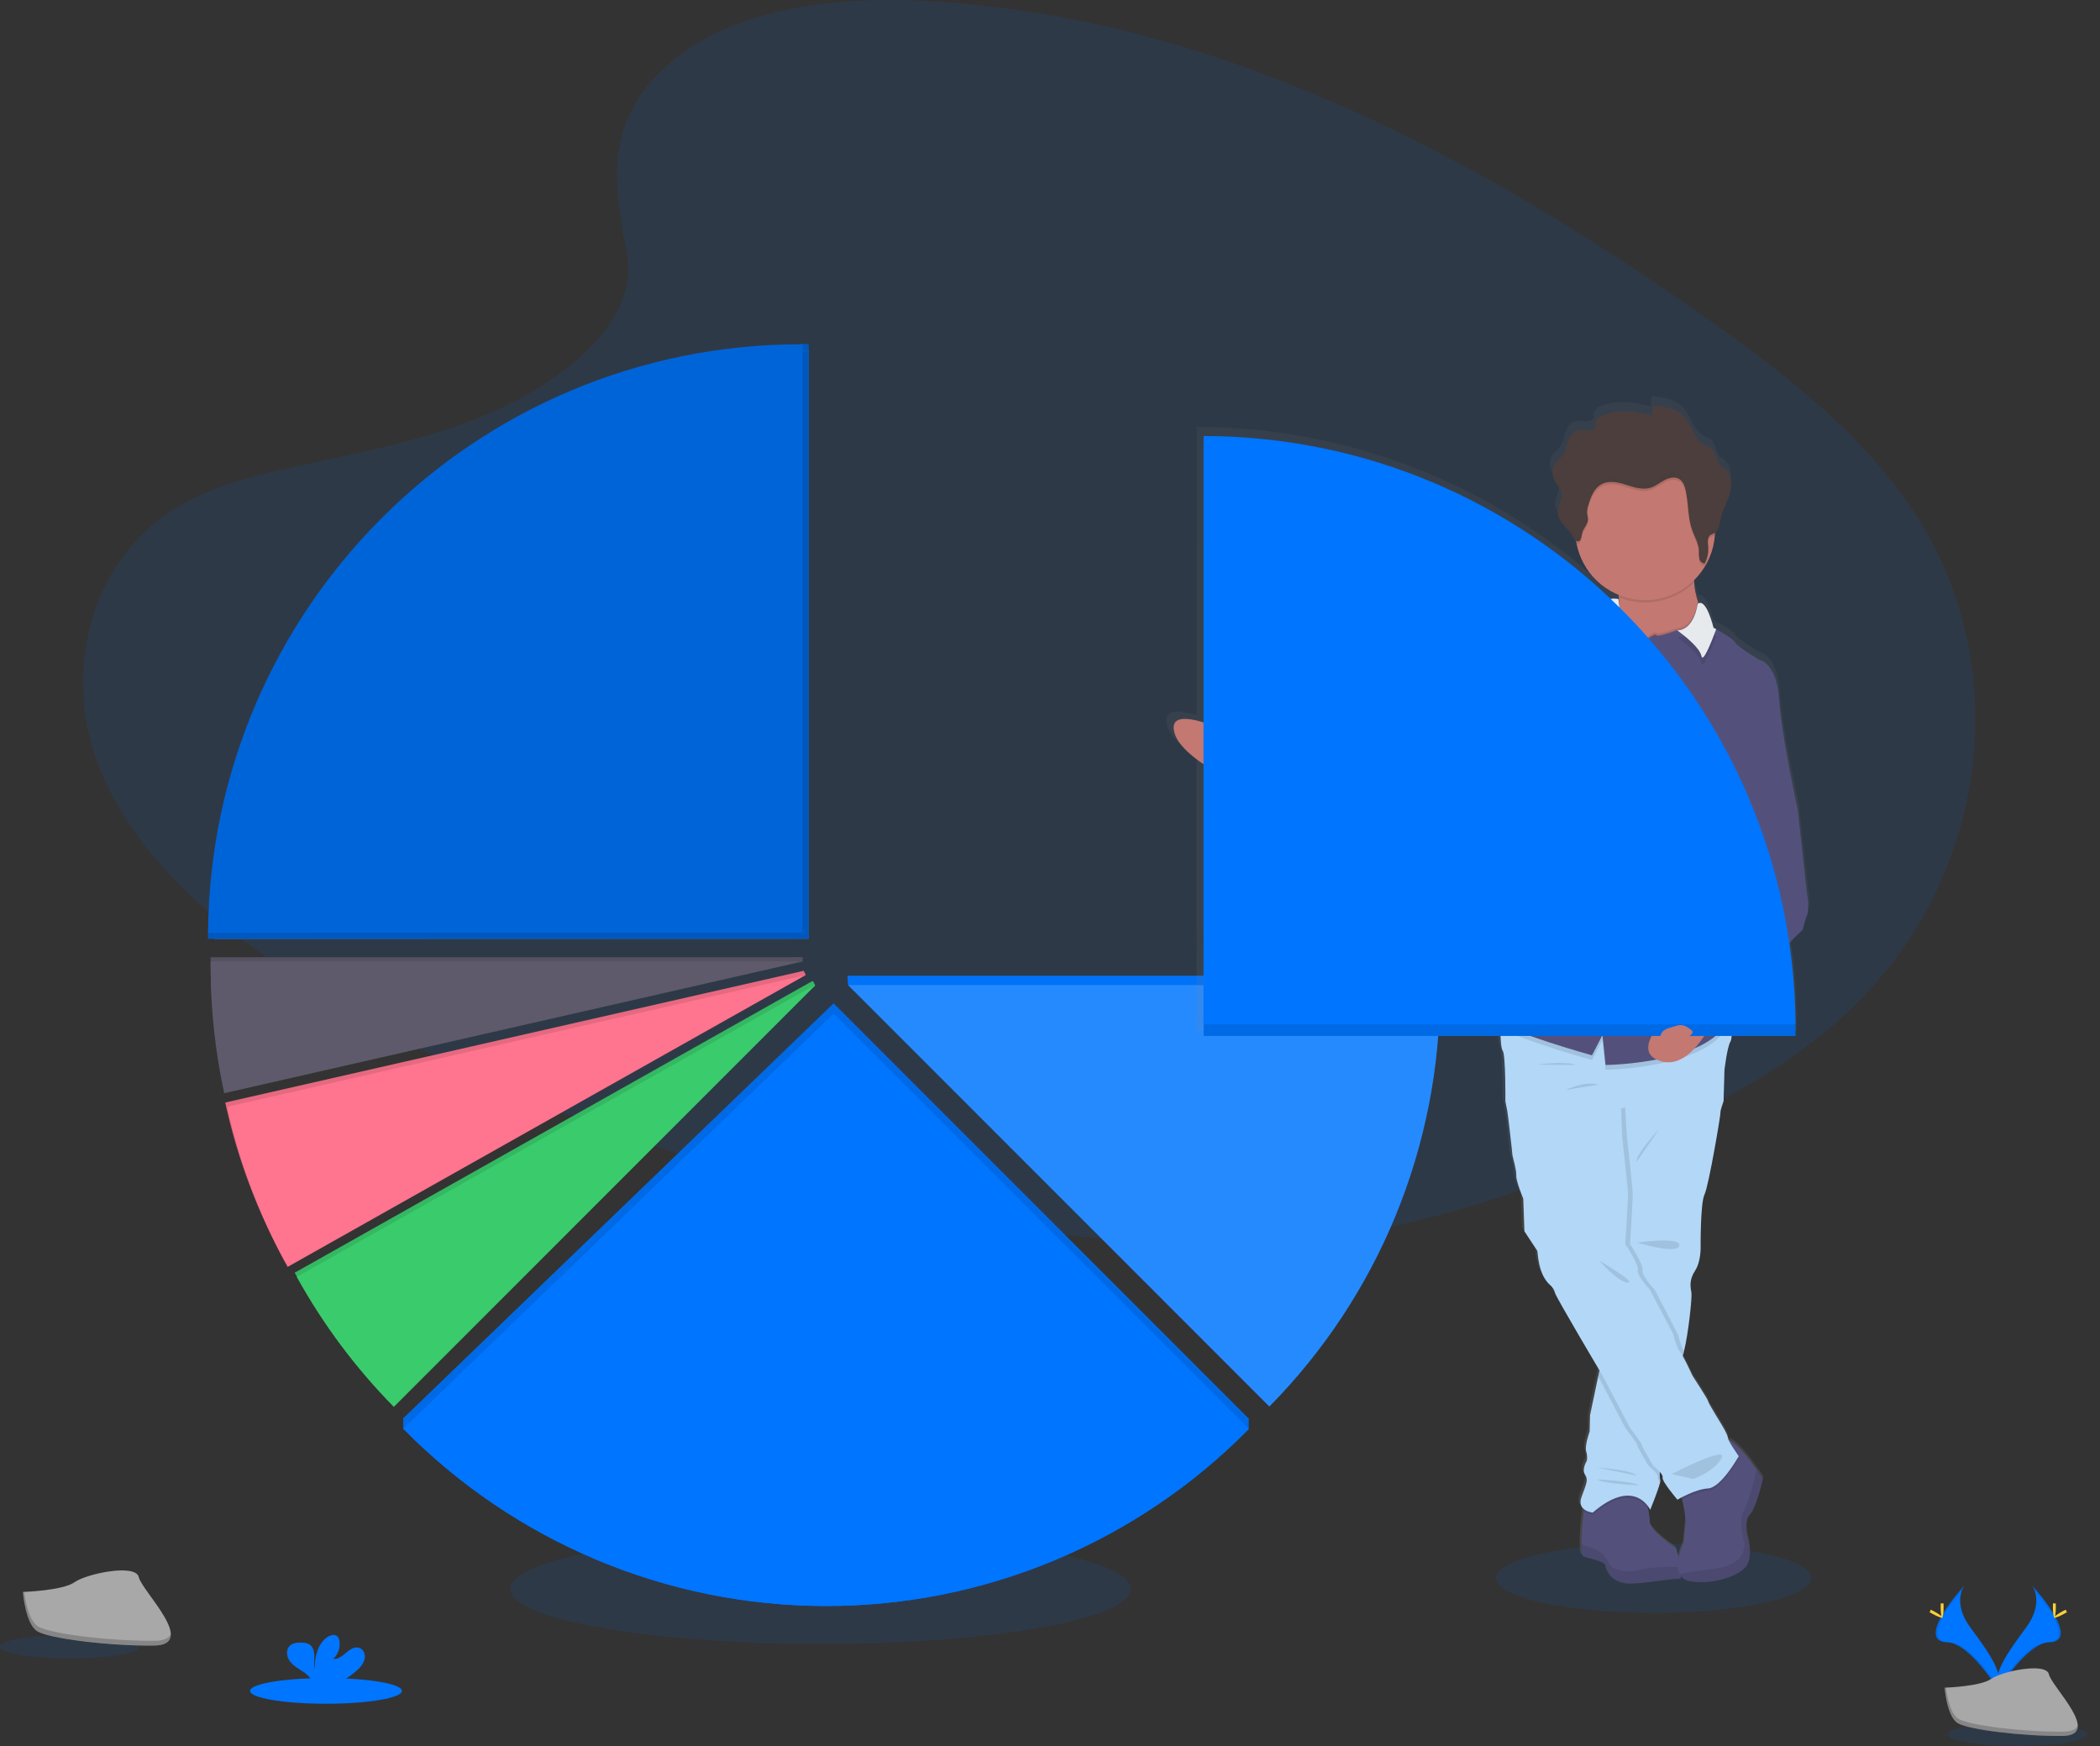 <svg width="160" height="133" viewBox="0 0 160 133" fill="none" xmlns="http://www.w3.org/2000/svg">
<rect x="0" y="0" width="160" height="133" fill="#333333" stroke="none"/>
<g clip-path="url(#clip0)">
<path opacity="0.1" d="M50.847 4.969C55.738 0.611 63.418 -0.275 70.407 0.069C92.361 1.16 112.177 11.758 129.318 23.745C135.523 28.085 141.633 32.761 145.661 38.738C153.861 50.905 151.43 67.758 140.027 77.78C136.148 81.19 131.446 83.806 126.617 86.123C118.036 90.243 108.771 93.55 99.028 94.492C92.079 95.162 85.045 94.617 78.139 93.68C58.842 91.063 39.899 85.275 24.023 75.374C17.06 71.031 10.496 65.634 7.626 58.608C4.756 51.583 6.593 42.68 13.702 38.522C16.644 36.802 20.16 36.025 23.602 35.296C28.669 34.222 33.818 33.163 38.389 30.982C43.112 28.727 48.705 24.366 47.765 19.382C46.767 14.025 45.961 9.323 50.847 4.969Z" fill="#0075FF"/>
<path opacity="0.1" d="M153.726 133C156.658 133 159.036 132.598 159.036 132.102C159.036 131.606 156.658 131.204 153.726 131.204C150.793 131.204 148.415 131.606 148.415 132.102C148.415 132.598 150.793 133 153.726 133Z" fill="#0075FF"/>
<path opacity="0.1" d="M62.519 125.216C75.57 125.216 86.151 123.343 86.151 121.033C86.151 118.722 75.57 116.849 62.519 116.849C49.467 116.849 38.887 118.722 38.887 121.033C38.887 123.343 49.467 125.216 62.519 125.216Z" fill="#0075FF"/>
<path opacity="0.1" d="M125.98 122.851C132.614 122.851 137.992 121.666 137.992 120.205C137.992 118.744 132.614 117.56 125.98 117.56C119.346 117.56 113.969 118.744 113.969 120.205C113.969 121.666 119.346 122.851 125.98 122.851Z" fill="#0075FF"/>
<path d="M154.822 120.765C154.822 120.765 155.798 122.036 154.372 123.965C152.947 125.894 151.773 127.516 152.248 128.716C152.248 128.716 154.398 125.141 156.147 125.09C157.897 125.039 156.745 122.911 154.822 120.765Z" fill="#0075FF"/>
<path opacity="0.1" d="M154.822 120.765C154.907 120.888 154.975 121.023 155.022 121.165C156.729 123.172 157.639 125.044 155.998 125.09C154.469 125.134 152.634 127.869 152.195 128.559C152.209 128.613 152.227 128.666 152.248 128.718C152.248 128.718 154.398 125.142 156.147 125.092C157.897 125.041 156.745 122.911 154.822 120.765Z" fill="black"/>
<path d="M156.636 122.39C156.636 122.839 156.585 123.202 156.523 123.202C156.461 123.202 156.41 122.839 156.41 122.39C156.41 121.94 156.474 122.153 156.536 122.153C156.598 122.153 156.636 121.942 156.636 122.39Z" fill="#FFD037"/>
<path d="M157.259 122.925C156.865 123.14 156.52 123.27 156.491 123.216C156.463 123.162 156.757 122.942 157.151 122.728C157.545 122.513 157.389 122.669 157.419 122.728C157.449 122.787 157.653 122.71 157.259 122.925Z" fill="#FFD037"/>
<path d="M149.672 120.765C149.672 120.765 148.696 122.036 150.121 123.965C151.547 125.894 152.722 127.516 152.247 128.716C152.247 128.716 150.096 125.141 148.346 125.09C146.597 125.039 147.746 122.911 149.672 120.765Z" fill="#0075FF"/>
<path opacity="0.1" d="M149.672 120.765C149.586 120.888 149.52 121.023 149.473 121.165C147.765 123.172 146.854 125.044 148.496 125.09C150.026 125.134 151.86 127.869 152.298 128.559C152.284 128.613 152.266 128.665 152.247 128.718C152.247 128.718 150.096 125.142 148.346 125.092C146.597 125.041 147.746 122.911 149.672 120.765Z" fill="black"/>
<path d="M147.859 122.39C147.859 122.839 147.91 123.202 147.972 123.202C148.034 123.202 148.085 122.839 148.085 122.39C148.085 121.94 148.021 122.153 147.959 122.153C147.898 122.153 147.859 121.942 147.859 122.39Z" fill="#FFD037"/>
<path d="M147.237 122.925C147.631 123.14 147.975 123.27 148.005 123.216C148.035 123.162 147.738 122.942 147.344 122.728C146.95 122.513 147.105 122.669 147.077 122.728C147.048 122.787 146.843 122.71 147.237 122.925Z" fill="#FFD037"/>
<path d="M148.164 128.549C148.164 128.549 150.889 128.465 151.711 127.88C152.532 127.295 155.906 126.596 156.109 127.535C156.313 128.474 160.206 132.202 157.128 132.226C154.05 132.25 149.977 131.749 149.156 131.247C148.334 130.745 148.164 128.549 148.164 128.549Z" fill="#A8A8A8"/>
<path opacity="0.2" d="M157.189 131.9C154.111 131.924 150.038 131.424 149.217 130.922C148.592 130.54 148.343 129.174 148.263 128.546H148.173C148.173 128.546 148.344 130.745 149.164 131.247C149.984 131.749 154.059 132.252 157.137 132.226C158.025 132.226 158.332 131.908 158.316 131.432C158.189 131.718 157.856 131.894 157.189 131.9Z" fill="black"/>
<path opacity="0.1" d="M5.311 126.326C8.243 126.326 10.621 125.924 10.621 125.428C10.621 124.932 8.243 124.53 5.311 124.53C2.378 124.53 0 124.932 0 125.428C0 125.924 2.378 126.326 5.311 126.326Z" fill="#0075FF"/>
<path d="M1.743 121.257C1.743 121.257 4.773 121.163 5.686 120.513C6.598 119.863 10.346 119.083 10.573 120.13C10.801 121.177 15.126 125.315 11.706 125.344C8.287 125.372 3.761 124.81 2.848 124.255C1.934 123.701 1.743 121.257 1.743 121.257Z" fill="#A8A8A8"/>
<path opacity="0.2" d="M11.767 124.977C8.346 125.004 3.822 124.445 2.908 123.888C2.214 123.466 1.937 121.95 1.845 121.249H1.743C1.743 121.249 1.935 123.693 2.855 124.248C3.776 124.802 8.293 125.36 11.714 125.336C12.701 125.336 13.043 124.975 13.024 124.456C12.877 124.778 12.501 124.977 11.767 124.977Z" fill="black"/>
<path d="M24.836 129.774C28.032 129.774 30.622 129.336 30.622 128.795C30.622 128.255 28.032 127.816 24.836 127.816C21.641 127.816 19.051 128.255 19.051 128.795C19.051 129.336 21.641 129.774 24.836 129.774Z" fill="#0075FF"/>
<path d="M27.229 127.202C27.493 126.986 27.686 126.696 27.782 126.369C27.852 126.038 27.712 125.641 27.395 125.52C27.041 125.385 26.663 125.632 26.377 125.88C26.091 126.127 25.76 126.41 25.385 126.356C25.578 126.181 25.723 125.959 25.805 125.711C25.887 125.464 25.903 125.199 25.853 124.944C25.836 124.838 25.791 124.739 25.722 124.658C25.525 124.446 25.169 124.537 24.928 124.702C24.179 125.23 23.974 126.245 23.966 127.16C23.892 126.83 23.955 126.487 23.952 126.148C23.949 125.81 23.858 125.435 23.572 125.252C23.394 125.156 23.194 125.109 22.992 125.115C22.657 125.104 22.282 125.137 22.052 125.384C21.767 125.689 21.84 126.202 22.088 126.539C22.336 126.876 22.714 127.086 23.062 127.318C23.341 127.484 23.579 127.711 23.758 127.982C23.779 128.02 23.797 128.06 23.811 128.101H25.919C26.395 127.862 26.835 127.559 27.229 127.202Z" fill="#0075FF"/>
<path d="M65.544 74.611L64.565 74.32L64.612 75.032L66.803 75.87L66.406 74.691L65.544 74.611Z" fill="#0075FF"/>
<path opacity="0.03" d="M65.544 74.611L64.565 74.32L64.612 75.032L66.803 75.87L66.406 74.691L65.544 74.611Z" fill="black"/>
<path d="M96.713 106.425C105.057 97.978 109.727 86.578 109.71 74.705C109.71 74.578 109.71 74.451 109.71 74.322H64.61L96.713 106.425Z" fill="#0075FF"/>
<path opacity="0.03" d="M96.713 106.425C105.057 97.978 109.727 86.578 109.71 74.705C109.71 74.578 109.71 74.451 109.71 74.322H64.61L96.713 106.425Z" fill="black"/>
<path d="M96.713 107.135C105.057 98.688 109.727 87.288 109.71 75.415C109.71 75.287 109.71 75.159 109.71 75.032H64.61L96.713 107.135Z" fill="#0075FF"/>
<path opacity="0.15" d="M96.713 107.135C105.057 98.688 109.727 87.288 109.71 75.415C109.71 75.287 109.71 75.159 109.71 75.032H64.61L96.713 107.135Z" fill="white"/>
<path d="M137.737 67.454L137.041 61.173C137.041 61.173 135.781 55.517 135.601 52.691C135.422 49.864 134.06 49.657 134.049 49.657C134.049 49.657 132.369 48.675 132.22 48.348C132.104 48.097 131.171 47.563 130.748 47.328L130.542 47.218C130.542 47.218 130.017 45.033 129.393 45.346L129.342 45.198C129.178 44.728 129.079 44.238 129.048 43.741C129.048 43.679 129.048 43.619 129.048 43.559C129.735 42.89 130.229 42.048 130.478 41.123C130.563 40.797 130.616 40.464 130.637 40.128C130.637 40.066 130.637 40.002 130.637 39.939C130.944 39.724 130.994 39.27 131.076 38.89C131.225 38.194 131.616 37.571 131.802 36.885C131.818 36.826 131.83 36.765 131.841 36.703C131.841 36.691 131.841 36.678 131.841 36.664C131.864 36.538 131.876 36.41 131.878 36.282C131.878 36.273 131.878 36.265 131.878 36.255C131.878 35.737 131.719 35.229 131.29 34.952C131.191 34.901 131.099 34.837 131.017 34.762C130.956 34.686 130.908 34.601 130.877 34.509L130.559 33.753C130.525 33.653 130.471 33.562 130.4 33.484C130.274 33.388 130.13 33.32 129.976 33.282C129.499 33.099 129.181 32.656 128.948 32.214C128.714 31.773 128.5 31.296 128.136 30.943C127.545 30.379 126.668 30.26 125.854 30.171C125.794 30.425 125.774 30.688 125.797 30.948C124.505 30.665 123.095 30.393 121.905 30.964C121.694 31.051 121.523 31.216 121.429 31.425C121.421 31.449 121.414 31.474 121.409 31.499C121.406 31.532 121.406 31.564 121.409 31.596C121.425 31.666 121.432 31.737 121.43 31.808C121.416 31.856 121.391 31.901 121.357 31.938C121.322 31.975 121.279 32.003 121.232 32.02C120.841 32.194 120.369 31.97 119.96 32.108C119.587 32.235 119.38 32.627 119.264 33.002C119.148 33.378 119.074 33.78 118.821 34.08C118.694 34.239 118.527 34.345 118.395 34.493C118.276 34.63 118.187 34.791 118.135 34.966C118.083 35.14 118.07 35.324 118.095 35.504C118.094 35.513 118.094 35.523 118.095 35.532C118.095 35.58 118.112 35.628 118.125 35.675C118.142 35.73 118.162 35.783 118.185 35.834C118.208 35.88 118.231 35.925 118.257 35.969C118.435 36.27 118.7 36.53 118.767 36.87C118.767 36.87 118.767 36.88 118.767 36.883C118.845 37.32 118.567 37.736 118.497 38.172C118.497 38.207 118.487 38.24 118.486 38.275C118.486 38.275 118.486 38.275 118.486 38.285C118.486 38.319 118.486 38.356 118.486 38.392C118.51 39.028 119.093 39.449 119.439 39.916C119.531 40.04 119.703 40.401 119.887 40.536C119.897 40.605 119.908 40.671 119.922 40.736C120.019 41.252 120.194 41.751 120.44 42.214C121.042 43.345 122.026 44.225 123.216 44.698C123.216 44.76 123.229 44.823 123.235 44.887C123.235 45.005 123.251 45.125 123.251 45.243C123.251 45.3 123.251 45.357 123.251 45.414L123.199 45.011C123.002 44.97 122.799 44.967 122.601 45.003C114.1 36.987 102.858 32.522 91.174 32.521V54.464C89.861 54.07 88.79 54.025 88.869 54.953C88.942 55.907 89.982 56.873 91.174 57.672V78.503H114.094C114.117 79.034 114.165 79.51 114.253 79.626C114.499 79.925 114.477 83.503 114.477 83.503C114.477 83.503 114.597 84.16 114.628 84.277C114.658 84.395 115.017 87.433 115.017 87.581C115.017 87.729 115.347 88.773 115.317 89.189C115.287 89.605 115.857 90.973 115.857 90.973L115.946 93.475C115.946 93.475 116.876 94.874 116.936 94.963C116.997 95.052 116.967 96.808 117.985 97.643C118.146 97.796 118.261 97.991 118.316 98.207C118.392 98.509 120.95 102.805 121.742 104.131L121.646 104.58L121.011 107.553L120.98 108.804C120.98 108.804 120.59 109.875 120.71 110.321C120.783 110.552 120.804 110.797 120.771 111.036C120.771 111.036 120.351 111.69 120.621 112.107C120.891 112.525 120.741 112.762 120.351 113.833C120.18 114.31 120.327 114.591 120.547 114.766C120.547 114.818 120.534 114.874 120.528 114.925C120.472 115.402 120.41 115.947 120.41 116.091C120.41 116.236 120.354 116.886 120.351 117.458C120.351 117.911 120.38 118.317 120.501 118.384C120.771 118.532 122.271 118.702 122.299 119.217C122.328 119.732 122.9 120.466 124.098 120.466C125.296 120.466 127.367 120.049 127.875 120.108C127.959 120.119 128.009 120.064 128.034 119.965C128.039 119.949 128.042 119.932 128.045 119.914C128.226 120.119 128.474 120.251 128.744 120.288C130.543 120.617 132.731 119.811 133.152 119.009C133.205 118.908 133.245 118.801 133.273 118.691C133.473 117.896 133.152 116.897 133.152 116.897C133.057 116.494 133.044 116.075 133.114 115.667C133.151 115.483 133.236 115.312 133.361 115.173C133.648 114.871 133.926 114.041 134.114 113.374C134.258 112.854 134.351 112.432 134.351 112.432C134.351 112.432 134.161 112.142 133.874 111.745C133.297 110.936 132.323 109.679 131.714 109.465C131.684 109.406 131.663 109.343 131.651 109.277C131.622 108.98 130.991 108.006 130.991 108.006C130.991 108.006 130.122 106.606 130.122 106.489C130.122 106.371 128.924 104.553 128.924 104.553C128.924 104.553 128.463 103.554 128.16 103.012C128.195 102.917 128.23 102.796 128.266 102.653C128.584 101.401 128.902 98.542 128.833 98.154C128.743 97.677 128.675 97.172 129.132 96.487C129.59 95.802 129.553 94.703 129.553 94.703C129.553 94.703 129.523 91.337 129.852 90.654C130.181 89.971 131.11 84.493 131.082 84.373C131.053 84.252 131.32 83.503 131.32 83.503L131.376 81.344V81.212C131.376 81.212 131.586 79.337 131.853 78.919C131.909 78.79 131.937 78.651 131.935 78.511H136.882C136.882 78.212 136.871 77.915 136.863 77.618H136.882C136.866 75.534 136.707 73.455 136.405 71.393C136.869 70.831 137.43 70.44 137.448 70.319C137.527 69.953 137.637 69.594 137.776 69.247C137.977 68.644 137.737 67.454 137.737 67.454ZM127.753 114.033C127.753 114.033 127.88 113.957 128.087 113.851C128.099 113.902 128.112 113.956 128.125 114.01C128.258 114.585 128.419 115.382 128.382 115.757C128.32 116.382 128.223 117.366 128.223 117.366C128.055 117.721 127.928 118.094 127.843 118.478C127.748 118.085 127.654 117.776 127.654 117.776C127.654 117.776 125.614 116.409 125.614 115.723C125.6 115.378 125.553 115.036 125.474 114.701C125.457 114.615 125.438 114.532 125.419 114.451C125.507 114.559 125.583 114.677 125.644 114.802C125.644 114.802 126.253 113.326 126.399 112.737C126.426 112.665 126.434 112.587 126.424 112.511C126.38 112.311 126.368 112.105 126.388 111.901C126.531 112.06 126.641 112.219 126.604 112.333C126.521 112.605 127.753 114.033 127.753 114.033Z" fill="url(#paint0_linear)"/>
<path d="M127.918 120.266C127.416 120.207 125.376 120.62 124.19 120.62C123.005 120.62 122.442 119.883 122.415 119.378C122.388 118.872 120.907 118.699 120.64 118.551C120.523 118.485 120.493 118.075 120.494 117.63C120.494 117.062 120.551 116.42 120.551 116.271C120.551 116.122 120.612 115.585 120.667 115.113C120.715 114.704 120.76 114.35 120.76 114.35C122.15 112.664 125.317 113.905 125.317 113.905C125.317 113.905 125.452 114.374 125.562 114.898C125.64 115.231 125.686 115.571 125.7 115.913C125.7 116.595 127.713 117.955 127.713 117.955C127.849 118.417 127.961 118.885 128.047 119.358C128.128 119.859 128.142 120.293 127.918 120.266Z" fill="#53517C"/>
<path opacity="0.1" d="M127.918 120.264C127.416 120.207 125.376 120.62 124.192 120.62C123.008 120.62 122.444 119.882 122.417 119.378C122.39 118.874 120.907 118.698 120.64 118.55C120.523 118.485 120.493 118.073 120.494 117.63C121.06 117.801 121.848 118.083 122.121 118.374C122.565 118.85 122.682 119.378 122.979 119.438C123.277 119.499 123.571 119.915 124.99 119.556C125.876 119.333 127.186 119.332 128.047 119.362C128.128 119.859 128.142 120.292 127.918 120.264Z" fill="black"/>
<path d="M133.332 115.355C132.83 115.888 133.127 117.07 133.127 117.07C133.127 117.07 133.54 118.373 133.127 119.172C132.714 119.971 130.553 120.761 128.778 120.443C128.608 120.424 128.446 120.364 128.306 120.267C128.165 120.171 128.05 120.041 127.971 119.89C127.537 119.035 128.274 117.543 128.274 117.543C128.274 117.543 128.363 116.568 128.424 115.946C128.459 115.571 128.3 114.778 128.169 114.206C128.082 113.831 128.01 113.55 128.01 113.55C128.01 113.55 130.712 109.675 131.532 109.646C131.571 109.644 131.61 109.648 131.648 109.659C132.242 109.805 133.254 111.117 133.844 111.948C134.125 112.346 134.313 112.633 134.313 112.633C134.313 112.633 133.837 114.823 133.332 115.355Z" fill="#53517C"/>
<path opacity="0.1" d="M133.332 115.356C132.83 115.888 133.127 117.071 133.127 117.071C133.127 117.071 133.54 118.374 133.127 119.171C132.714 119.969 130.553 120.77 128.778 120.443C128.609 120.423 128.447 120.363 128.306 120.267C128.165 120.171 128.05 120.042 127.971 119.891C128.482 119.783 129.288 119.645 130.553 119.497C133.599 119.141 132.8 117.131 132.8 117.131C132.8 117.131 132.445 115.71 132.889 115C133.207 114.496 133.624 112.855 133.842 111.949C134.125 112.345 134.311 112.633 134.311 112.633C134.311 112.633 133.837 114.824 133.332 115.356Z" fill="black"/>
<path opacity="0.1" d="M125.562 114.898C125.138 114.318 123.883 113.201 121.351 115.384C121.104 115.355 120.868 115.261 120.668 115.113C120.716 114.704 120.76 114.35 120.76 114.35C122.151 112.664 125.317 113.905 125.317 113.905C125.317 113.905 125.453 114.374 125.562 114.898Z" fill="black"/>
<path d="M131.381 81.596V81.727L131.32 83.876C131.32 83.876 131.053 84.617 131.084 84.734C131.114 84.852 130.197 90.296 129.87 90.976C129.542 91.656 129.572 95.001 129.572 95.001C129.572 95.001 129.601 96.094 129.156 96.776C128.711 97.458 128.778 97.963 128.867 98.44C128.94 98.824 128.621 101.667 128.308 102.911C128.274 103.109 128.202 103.299 128.096 103.469C128.065 103.51 128.04 103.556 128.025 103.606C127.599 104.704 126.499 111.486 126.499 111.486C126.499 111.486 126.488 111.616 126.477 111.794C126.458 112.121 126.44 112.614 126.499 112.728C126.509 112.804 126.5 112.881 126.474 112.952C126.331 113.539 125.73 115.007 125.73 115.007C125.73 115.007 124.577 112.433 121.351 115.214C121.351 115.214 120.108 115.094 120.494 114.03C120.88 112.965 121.027 112.728 120.76 112.315C120.493 111.902 120.907 111.251 120.907 111.251C120.941 111.012 120.921 110.77 120.849 110.54C120.729 110.097 121.116 109.032 121.116 109.032L121.146 107.79L121.769 104.834L121.956 103.944L122.15 103.024L123.183 85.092L123.223 84.425L123.512 79.389L130.492 78.235L130.731 80.067L131.109 80.967L131.381 81.596Z" fill="#B3D7F7"/>
<path opacity="0.1" d="M128.077 81.323L123.801 84.139L123.96 86.603C123.96 86.603 124.403 90.568 124.403 90.981C124.403 91.394 124.195 94.768 124.195 94.768C124.195 94.768 125.261 96.357 125.148 96.751C125.036 97.145 126.064 98.229 126.064 98.229L127.824 101.597C127.824 101.597 128.121 102.697 128.301 102.904C128.267 103.101 128.195 103.291 128.09 103.461C127.735 103.816 126.493 111.478 126.493 111.478C126.493 111.478 126.482 111.608 126.47 111.786C126.38 111.705 126.312 111.656 126.312 111.656C126.312 111.656 125.454 110.235 125.454 110.089C125.454 109.943 124.537 108.758 124.537 108.758L122.445 104.764L121.956 103.936L122.15 103.016L123.512 79.381L130.492 78.228L130.731 80.06L124.375 81.679L128.077 81.323Z" fill="black"/>
<path opacity="0.1" d="M131.025 81.596L123.217 84.417L123.506 79.381L130.487 78.228L130.725 80.06L131.103 80.959C131.055 81.323 131.025 81.596 131.025 81.596Z" fill="black"/>
<path opacity="0.1" d="M126.499 112.721C126.509 112.797 126.5 112.874 126.474 112.945C126.364 112.763 126.297 112.613 126.315 112.545C126.404 112.278 125.604 111.657 125.604 111.657C125.604 111.657 124.748 110.236 124.748 110.09C124.748 109.944 123.829 108.758 123.829 108.758L121.764 104.827L121.951 103.937L122.145 103.017L123.183 85.093L123.245 86.607C123.245 86.607 123.693 90.564 123.693 90.972C123.693 91.381 123.486 94.759 123.486 94.759C123.486 94.759 124.551 96.348 124.44 96.742C124.328 97.136 125.356 98.22 125.356 98.22L127.131 101.593C127.131 101.593 127.449 102.807 127.635 102.925C127.796 103.13 127.931 103.355 128.036 103.594C127.61 104.692 126.51 111.474 126.51 111.474C126.51 111.474 126.499 111.604 126.488 111.782C126.458 112.114 126.44 112.607 126.499 112.721Z" fill="black"/>
<path opacity="0.1" d="M132.476 111.094C132.476 111.094 131.144 113.49 130.138 113.55C129.46 113.59 128.634 113.965 128.17 114.206C128.082 113.831 128.011 113.55 128.011 113.55C128.011 113.55 130.712 109.675 131.532 109.646C131.571 109.644 131.61 109.648 131.648 109.659C131.648 109.659 131.648 109.67 131.648 109.673C131.677 109.97 132.476 111.094 132.476 111.094Z" fill="black"/>
<path d="M132.476 110.916C132.476 110.916 131.145 113.312 130.139 113.372C129.133 113.433 127.803 114.23 127.803 114.23C127.803 114.23 126.589 112.81 126.676 112.544C126.764 112.279 125.968 111.656 125.968 111.656C125.968 111.656 125.11 110.236 125.11 110.089C125.11 109.943 124.191 108.758 124.191 108.758L122.092 104.765C122.092 104.765 118.572 98.846 118.483 98.491C118.429 98.277 118.316 98.083 118.156 97.93C117.152 97.101 117.18 95.356 117.122 95.267L116.146 93.788L116.057 91.302C116.057 91.302 115.494 89.942 115.525 89.527C115.555 89.113 115.227 88.078 115.227 87.929C115.227 87.779 114.873 84.765 114.844 84.646C114.816 84.527 114.695 83.877 114.695 83.877C114.695 83.877 114.725 80.327 114.49 80.03C114.36 79.871 114.318 79.034 114.309 78.306C114.299 77.697 114.309 77.162 114.309 77.162L131.733 75.356C131.733 75.356 131.841 76.35 131.903 77.344C131.958 78.233 131.977 79.126 131.852 79.321C131.585 79.736 131.375 81.6 131.375 81.6L123.506 84.439L123.594 86.599C123.594 86.599 124.039 90.564 124.039 90.977C124.039 91.39 123.83 94.763 123.83 94.763C123.83 94.763 124.895 96.352 124.784 96.746C124.673 97.14 125.699 98.224 125.699 98.224L127.474 101.598C127.474 101.598 127.801 102.812 127.978 102.929C128.154 103.047 128.957 104.796 128.957 104.796C128.957 104.796 130.139 106.603 130.139 106.721C130.139 106.838 130.997 108.23 130.997 108.23C130.997 108.23 131.618 109.206 131.647 109.501C131.675 109.797 132.476 110.916 132.476 110.916Z" fill="#B3D7F7"/>
<path opacity="0.1" d="M121.826 96.006C121.826 96.006 123.275 97.663 124.014 97.693C124.753 97.724 121.826 96.006 121.826 96.006Z" fill="black"/>
<path opacity="0.1" d="M127.357 112.277C127.357 112.277 131.735 110.029 131.171 111.065C130.607 112.101 129.012 112.654 129.012 112.654L127.357 112.277Z" fill="black"/>
<path opacity="0.1" d="M121.648 111.775C121.648 111.775 124.34 111.952 124.695 112.397C124.695 112.397 121.826 111.804 121.648 111.775Z" fill="black"/>
<path opacity="0.1" d="M121.676 112.692C121.676 112.692 124.132 112.781 124.93 113.136C124.93 113.136 122.327 113.047 121.676 112.692Z" fill="black"/>
<path d="M97.474 61.099L96.696 60.743L95.463 60.18C95.463 60.18 89.606 57.843 89.424 55.507C89.243 53.171 96.257 57.045 96.257 57.045C96.45 57.353 96.667 57.646 96.907 57.919C97.131 58.17 97.384 58.383 97.589 58.405C98.129 58.464 97.474 61.099 97.474 61.099Z" fill="#C37871"/>
<path d="M130.049 48.435L128.126 50.66L123.452 49.123L122.299 48.205L123.036 47.229C123.289 46.896 123.365 46.387 123.354 45.863C123.354 45.745 123.354 45.624 123.338 45.507C123.285 44.918 123.174 44.336 123.008 43.768C123.008 43.768 129.662 42.081 129.189 43.471C129.097 43.76 129.06 44.063 129.078 44.366C129.108 44.86 129.206 45.347 129.368 45.815C129.504 46.229 129.671 46.633 129.869 47.021L130.049 48.435Z" fill="#C37871"/>
<path opacity="0.1" d="M129.191 43.46C129.1 43.749 129.062 44.052 129.08 44.355C128.339 45.085 127.401 45.582 126.381 45.785C125.361 45.987 124.304 45.887 123.34 45.496C123.287 44.907 123.176 44.325 123.01 43.758C123.01 43.758 129.665 42.075 129.191 43.46Z" fill="black"/>
<path d="M130.671 40.388C130.671 40.515 130.671 40.642 130.657 40.768C130.574 41.923 130.117 43.021 129.355 43.894C128.592 44.766 127.566 45.366 126.431 45.602C125.297 45.839 124.116 45.699 123.069 45.203C122.021 44.708 121.164 43.884 120.627 42.857C120.384 42.396 120.212 41.901 120.116 41.389C120.051 41.059 120.019 40.724 120.02 40.388C120.02 40.096 120.044 39.804 120.093 39.516C120.309 38.213 121.001 37.036 122.036 36.216C123.07 35.395 124.373 34.988 125.691 35.074C127.009 35.16 128.248 35.733 129.167 36.681C130.086 37.629 130.62 38.885 130.664 40.205C130.669 40.266 130.671 40.328 130.671 40.388Z" fill="#C37871"/>
<path opacity="0.1" d="M130.049 48.435L128.126 50.66L123.452 49.123L122.299 48.205L123.036 47.229C123.289 46.895 123.365 46.387 123.354 45.862L123.567 47.494L123.618 47.545L123.923 47.85H124.307L125.048 48.856C125.048 48.856 126.112 48 126.201 48.205C126.29 48.41 127.74 47.85 127.74 47.85H127.795C129.108 47.795 129.337 45.84 129.337 45.84C129.337 45.84 129.357 45.823 129.368 45.816C129.504 46.231 129.671 46.634 129.869 47.023L130.049 48.435Z" fill="black"/>
<path opacity="0.1" d="M131.905 77.344C131.872 77.473 131.835 77.599 131.795 77.724C130.642 81.392 122.328 81.481 122.328 81.481L122.091 79.204L121.297 80.742C121.297 80.742 116.151 79.321 114.313 78.306C114.303 77.697 114.313 77.162 114.313 77.162L131.737 75.356C131.737 75.356 131.843 76.353 131.905 77.344Z" fill="black"/>
<path opacity="0.1" d="M97.475 61.098L96.696 60.742C96.876 59.896 96.908 58.218 96.912 57.918C97.136 58.169 97.389 58.382 97.594 58.404C98.13 58.463 97.475 61.098 97.475 61.098Z" fill="black"/>
<path d="M131.646 69.026C131.646 69.026 132.949 73.701 131.796 77.37C130.642 81.039 122.328 81.12 122.328 81.12L122.091 78.843L121.297 80.383C121.297 80.383 115.085 78.665 113.873 77.659C112.661 76.653 113.28 75.145 113.28 75.145C113.28 75.145 113.695 73.194 114.049 72.778C114.404 72.361 114.464 70.914 114.345 70.712C114.226 70.51 114.76 68.551 114.938 68.255C115.116 67.96 114.907 60.061 114.907 60.061C114.907 60.061 112.274 61.243 112.127 61.599C111.979 61.955 108.872 63.665 108.872 63.665C108.872 63.665 105.944 64.021 105.411 64.021C104.879 64.021 101.949 63.665 101.949 63.665C101.949 63.665 101.154 63.634 100.914 63.458C100.674 63.315 100.414 63.205 100.144 63.132C100.144 63.132 99.317 62.954 99.079 62.63C98.841 62.306 96.855 61.21 96.855 61.21C97.239 60.973 97.269 57.873 97.269 57.873L101.026 58.789C101.026 58.789 101.264 58.287 101.618 58.494C101.973 58.7 104.134 58.874 104.134 58.874C104.134 58.874 105.939 58.519 106.028 58.666C106.117 58.812 106.382 58.785 106.382 58.785C106.382 58.785 106.738 58.755 106.738 58.639C106.738 58.523 107.056 58.666 107.056 58.666L107.649 58.755C107.649 58.755 107.56 57.987 107.827 57.928C107.903 57.91 107.971 57.869 108.024 57.81C108.076 57.752 108.11 57.68 108.121 57.602C108.121 57.602 108.915 56.538 109.305 56.538C109.694 56.538 109.956 55.473 109.956 55.473L111.377 54.024C111.377 54.024 111.199 53.283 111.377 53.253C111.555 53.223 111.582 52.899 111.582 52.899C111.582 52.899 111.642 52.249 111.968 52.105C112.293 51.96 112.47 51.1 112.47 51.1C112.47 51.1 113.978 49.414 114.097 48.822C114.216 48.229 114.838 48.111 114.838 48.111C115.173 47.894 115.543 47.733 115.931 47.635C116.434 47.545 117.766 47.396 117.766 47.396C117.766 47.396 120.191 47.191 120.429 46.919C120.668 46.648 121.079 46.681 121.345 46.681C121.402 46.677 121.457 46.657 121.503 46.622C121.743 46.473 122.029 46.057 122.315 45.794C122.67 45.469 123.291 45.616 123.291 45.616L123.558 47.658L123.607 47.708L123.912 48.013H124.297L125.037 49.02C125.037 49.02 126.102 48.162 126.191 48.369C126.28 48.575 127.729 48.013 127.729 48.013H127.785C129.097 47.957 129.326 46.004 129.326 46.004C129.978 45.44 130.54 47.809 130.54 47.809L130.745 47.919C131.162 48.151 132.083 48.682 132.196 48.933C132.344 49.251 134.001 50.233 134.001 50.233L131.646 69.026Z" fill="#53517C"/>
<path d="M132.417 76.126L131.543 76.83L130.553 77.624C130.553 77.624 128.718 81.915 126.204 80.702C123.69 79.49 129.573 75.002 129.573 75.002L130.386 74.608L131.287 74.173L132.417 76.126Z" fill="#C37871"/>
<path opacity="0.1" d="M123.442 48.068C122.528 48.448 121.376 49.351 121.376 49.351L121.333 46.984C121.573 46.834 121.859 46.419 122.145 46.155C122.499 45.837 123.121 45.979 123.121 45.979L123.388 48.019L123.442 48.068Z" fill="black"/>
<path d="M123.62 47.715C122.707 48.095 121.555 48.998 121.555 48.998L121.517 46.638C121.757 46.489 122.043 46.072 122.329 45.81C122.683 45.484 123.304 45.632 123.304 45.632L123.571 47.674L123.62 47.715Z" fill="#E6EAED"/>
<path opacity="0.1" d="M130.758 48.457C130.304 49.674 129.738 51.022 129.636 50.505C129.514 49.894 128.448 49.029 127.798 48.551C129.11 48.497 129.339 46.542 129.339 46.542C129.991 45.98 130.553 48.348 130.553 48.348L130.758 48.457Z" fill="black"/>
<path d="M130.758 47.925C130.304 49.143 129.738 50.49 129.636 49.974C129.514 49.362 128.448 48.498 127.798 48.019C129.11 47.964 129.339 46.011 129.339 46.011C129.991 45.447 130.553 47.816 130.553 47.816L130.758 47.925Z" fill="#E6EAED"/>
<path opacity="0.1" d="M124.725 94.645C124.725 94.645 128.097 94.168 127.949 94.882C127.801 95.595 124.725 94.645 124.725 94.645Z" fill="black"/>
<path opacity="0.1" d="M119.28 83.027C119.28 83.027 120.612 82.317 121.796 82.614L119.28 83.027Z" fill="black"/>
<path opacity="0.1" d="M117.121 81.096C117.121 81.096 119.252 80.77 120.05 81.126L117.121 81.096Z" fill="black"/>
<path opacity="0.1" d="M126.44 85.978C126.44 85.978 124.576 87.959 124.692 88.491L126.44 85.978Z" fill="black"/>
<path opacity="0.1" d="M108.247 59.382C108.247 59.382 107.951 60.447 109.756 60.89L108.247 59.382Z" fill="black"/>
<path opacity="0.1" d="M107.714 61.216C107.714 61.216 109.938 63.197 108.898 63.258C107.857 63.318 107.714 61.216 107.714 61.216Z" fill="black"/>
<path opacity="0.1" d="M112.654 53.258C112.654 53.258 115.376 55.15 115.197 55.595C115.017 56.04 112.654 53.258 112.654 53.258Z" fill="black"/>
<path opacity="0.1" d="M132.417 76.126L131.543 76.83C131.36 76.204 130.982 75.155 130.391 74.605L131.292 74.17L132.417 76.126Z" fill="black"/>
<path d="M132.829 50.979L134.013 50.24C134.013 50.24 135.373 50.447 135.551 53.259C135.729 56.072 136.972 61.691 136.972 61.691L137.652 67.931C137.652 67.931 137.889 69.115 137.682 69.706C137.546 70.051 137.44 70.407 137.364 70.77C137.334 70.979 135.707 71.984 135.737 73.286C135.767 74.587 133.671 75.8 133.671 75.8C133.671 75.8 132.31 76.594 131.866 77.162C131.866 77.162 131.363 74.794 130.269 74.203C129.176 73.612 132.577 68.908 132.577 68.908L132.829 50.979Z" fill="#53517C"/>
<path opacity="0.1" d="M130.784 68.987C130.784 68.987 127.234 70.467 127.529 70.94C127.825 71.414 130.784 68.987 130.784 68.987Z" fill="black"/>
<path opacity="0.1" d="M130.783 70.88C130.783 70.88 129.307 71.533 129.429 71.741C129.551 71.949 130.783 70.88 130.783 70.88Z" fill="black"/>
<path opacity="0.1" d="M129.956 72.123C129.956 72.123 128.48 72.776 128.602 72.984C128.724 73.192 129.956 72.123 129.956 72.123Z" fill="black"/>
<path d="M91.703 34.098V78.908H136.804C136.6 54.159 116.497 34.148 91.703 34.098Z" fill="#0075FF"/>
<path opacity="0.1" d="M91.703 34.098V78.908H136.804C136.6 54.159 116.497 34.148 91.703 34.098Z" fill="black"/>
<path d="M91.703 33.211V78.022H136.804C136.6 53.271 116.497 33.26 91.703 33.211Z" fill="#0075FF"/>
<path d="M126.449 79.275C126.445 79.03 126.518 78.79 126.658 78.589C126.799 78.452 126.973 78.354 127.164 78.306C127.332 78.25 127.502 78.198 127.672 78.147C127.804 78.103 127.943 78.08 128.082 78.08C128.365 78.091 128.61 78.266 128.837 78.433C128.882 78.461 128.919 78.5 128.945 78.546C128.996 78.663 128.886 78.786 128.786 78.864C128.436 79.175 128.058 79.453 127.656 79.695C127.373 79.853 126.998 80.033 126.666 80.036C126.258 80.047 126.422 79.571 126.449 79.275Z" fill="#C37871"/>
<path opacity="0.1" d="M130.671 40.388C130.671 40.515 130.671 40.642 130.657 40.768C130.634 40.783 130.611 40.797 130.587 40.809C130.497 40.842 130.409 40.88 130.324 40.925C130.065 41.102 130.124 41.486 130.148 41.798C130.185 42.248 130.091 42.7 129.878 43.099C129.776 43.089 129.681 43.045 129.607 42.975C129.532 42.905 129.483 42.812 129.466 42.711C129.438 42.51 129.429 42.306 129.441 42.103C129.416 41.559 129.123 41.075 128.932 40.563C128.58 39.583 128.658 38.497 128.422 37.485C128.354 37.186 128.243 36.868 127.989 36.69C127.652 36.458 127.185 36.56 126.822 36.749C126.46 36.938 126.136 37.215 125.743 37.334C125.138 37.517 124.494 37.296 123.892 37.108C123.29 36.921 122.608 36.762 122.046 37.05C121.454 37.353 121.189 38.044 121.008 38.686C120.948 38.862 120.92 39.047 120.924 39.233C120.935 39.392 120.997 39.559 120.992 39.725C120.992 40.081 120.689 40.361 120.571 40.698C120.498 40.906 120.515 41.419 120.213 41.416C120.179 41.415 120.145 41.405 120.116 41.386C120.051 41.056 120.019 40.721 120.02 40.385C120.02 40.093 120.044 39.801 120.093 39.513C120.309 38.21 121.001 37.034 122.036 36.213C123.07 35.392 124.373 34.985 125.691 35.071C127.009 35.157 128.248 35.73 129.167 36.678C130.086 37.626 130.62 38.882 130.664 40.202C130.669 40.266 130.671 40.328 130.671 40.388Z" fill="black"/>
<path d="M118.695 39.058C118.676 38.545 119.066 38.065 118.977 37.559C118.907 37.164 118.563 36.876 118.397 36.511C118.301 36.291 118.269 36.049 118.304 35.812C118.34 35.575 118.442 35.353 118.598 35.171C118.729 35.025 118.892 34.91 119.018 34.761C119.267 34.462 119.336 34.06 119.455 33.689C119.574 33.317 119.773 32.927 120.143 32.8C120.542 32.664 121.009 32.886 121.394 32.713C121.44 32.696 121.482 32.668 121.516 32.631C121.55 32.595 121.575 32.551 121.589 32.503C121.592 32.432 121.585 32.361 121.568 32.292C121.541 32.009 121.81 31.788 122.067 31.664C123.243 31.097 124.632 31.367 125.906 31.648C125.885 31.39 125.904 31.129 125.962 30.876C126.766 30.965 127.632 31.083 128.214 31.642C128.574 31.99 128.776 32.463 129.008 32.902C129.24 33.341 129.558 33.781 130.023 33.964C130.176 34 130.319 34.069 130.443 34.164C130.513 34.241 130.567 34.332 130.602 34.431L130.907 35.182C130.939 35.274 130.986 35.359 131.047 35.435C131.128 35.509 131.218 35.573 131.315 35.624C131.906 36.01 131.994 36.86 131.81 37.544C131.625 38.227 131.241 38.845 131.094 39.538C131.009 39.946 130.959 40.445 130.586 40.631C130.496 40.664 130.408 40.704 130.324 40.749C130.065 40.923 130.122 41.308 130.147 41.619C130.185 42.07 130.091 42.522 129.879 42.921C129.777 42.911 129.682 42.867 129.607 42.797C129.533 42.727 129.484 42.634 129.467 42.533C129.438 42.332 129.429 42.128 129.44 41.925C129.415 41.381 129.122 40.896 128.932 40.385C128.579 39.404 128.657 38.319 128.423 37.307C128.353 37.006 128.241 36.69 127.986 36.512C127.649 36.279 127.182 36.379 126.82 36.571C126.458 36.763 126.135 37.035 125.743 37.154C125.137 37.335 124.494 37.118 123.89 36.927C123.286 36.736 122.608 36.582 122.045 36.87C121.454 37.173 121.19 37.866 121.009 38.507C120.949 38.682 120.919 38.867 120.922 39.053C120.934 39.212 120.995 39.38 120.991 39.546C120.991 39.903 120.688 40.181 120.57 40.52C120.497 40.728 120.515 41.24 120.213 41.238C119.984 41.238 119.752 40.72 119.639 40.569C119.294 40.11 118.719 39.685 118.695 39.058Z" fill="#4B3E3C"/>
<g opacity="0.1">
<path opacity="0.1" d="M118.977 37.204C118.907 36.808 118.564 36.522 118.397 36.156C118.35 36.052 118.318 35.942 118.303 35.829C118.269 36.061 118.302 36.297 118.397 36.511C118.556 36.873 118.897 37.157 118.974 37.545C118.994 37.432 118.995 37.317 118.977 37.204Z" fill="black"/>
<path opacity="0.1" d="M121.589 32.148C121.59 32.139 121.59 32.13 121.589 32.122C121.581 32.146 121.574 32.171 121.57 32.197C121.579 32.181 121.585 32.165 121.589 32.148Z" fill="black"/>
<path opacity="0.1" d="M125.907 31.294C125.906 31.282 125.906 31.27 125.907 31.258C125.907 31.269 125.907 31.282 125.907 31.293V31.294Z" fill="black"/>
<path opacity="0.1" d="M131.81 37.188C131.627 37.871 131.241 38.491 131.095 39.182C131.009 39.592 130.96 40.09 130.586 40.277C130.497 40.311 130.409 40.349 130.324 40.393C130.11 40.539 130.113 40.829 130.135 41.102C130.138 41.033 130.157 40.965 130.19 40.904C130.222 40.843 130.268 40.79 130.324 40.749C130.409 40.704 130.496 40.665 130.586 40.632C130.96 40.446 131.009 39.947 131.095 39.538C131.241 38.846 131.627 38.227 131.81 37.544C131.883 37.277 131.91 36.999 131.889 36.723C131.878 36.88 131.851 37.036 131.81 37.188Z" fill="black"/>
<path opacity="0.1" d="M129.879 42.566C129.778 42.556 129.682 42.513 129.608 42.443C129.533 42.373 129.484 42.28 129.468 42.179C129.439 41.977 129.43 41.772 129.441 41.569C129.415 41.027 129.123 40.541 128.932 40.03C128.58 39.05 128.657 37.965 128.424 36.953C128.354 36.652 128.241 36.336 127.987 36.158C127.65 35.926 127.183 36.026 126.821 36.217C126.458 36.407 126.136 36.682 125.743 36.8C125.138 36.983 124.494 36.763 123.89 36.574C123.287 36.385 122.608 36.228 122.045 36.517C121.454 36.821 121.191 37.513 121.009 38.152C120.949 38.328 120.919 38.514 120.922 38.7C120.922 38.737 120.932 38.775 120.938 38.812C120.955 38.709 120.979 38.608 121.009 38.508C121.191 37.873 121.454 37.175 122.045 36.871C122.608 36.584 123.288 36.739 123.89 36.929C124.493 37.118 125.138 37.337 125.743 37.156C126.136 37.037 126.458 36.763 126.821 36.573C127.183 36.382 127.65 36.28 127.987 36.514C128.241 36.687 128.354 37.003 128.424 37.308C128.657 38.324 128.583 39.406 128.932 40.386C129.115 40.898 129.409 41.383 129.441 41.926C129.43 42.129 129.439 42.333 129.468 42.535C129.484 42.636 129.533 42.728 129.608 42.798C129.682 42.869 129.778 42.912 129.879 42.922C130.09 42.527 130.184 42.079 130.15 41.632C130.125 41.959 130.033 42.277 129.879 42.566Z" fill="black"/>
<path opacity="0.1" d="M120.571 40.169C120.498 40.377 120.515 40.889 120.213 40.887C119.985 40.887 119.753 40.371 119.64 40.22C119.322 39.789 118.804 39.393 118.71 38.839C118.698 38.911 118.694 38.985 118.696 39.058C118.72 39.686 119.295 40.11 119.64 40.574C119.753 40.733 119.985 41.242 120.213 41.243C120.515 41.243 120.498 40.733 120.571 40.525C120.689 40.188 120.984 39.908 120.992 39.551C120.992 39.482 120.984 39.414 120.97 39.347C120.901 39.635 120.674 39.881 120.571 40.169Z" fill="black"/>
</g>
<path d="M16.384 70.966H15.851V71.509H16.384V70.966Z" fill="#0075FF"/>
<path opacity="0.25" d="M16.384 70.966H15.851V71.509H16.384V70.966Z" fill="black"/>
<path d="M61.611 26.209H61.09V26.814H61.611V26.209Z" fill="#0075FF"/>
<path opacity="0.25" d="M61.611 26.209H61.09V26.814H61.611V26.209Z" fill="black"/>
<path opacity="0.2" d="M61.616 71.511V26.7H61.522C36.684 26.7 16.529 46.735 16.327 71.525L61.616 71.511Z" fill="white"/>
<path d="M61.616 71.511V26.7H61.522C36.684 26.7 16.529 46.735 16.327 71.525L61.616 71.511Z" fill="#0075FF"/>
<path opacity="0.25" d="M61.616 71.511V26.7H61.522C36.684 26.7 16.529 46.735 16.327 71.525L61.616 71.511Z" fill="black"/>
<path d="M61.139 71.034V26.224H61.046C36.208 26.224 16.052 46.258 15.851 71.049L61.139 71.034Z" fill="#0075FF"/>
<path opacity="0.15" d="M61.139 71.034V26.224H61.046C36.208 26.224 16.052 46.258 15.851 71.049L61.139 71.034Z" fill="black"/>
<path d="M94.476 107.636L95.141 108.054V108.848L94.237 108.708L94.476 107.636Z" fill="#0075FF"/>
<path opacity="0.1" d="M94.476 107.636L95.141 108.054V108.848L94.237 108.708L94.476 107.636Z" fill="black"/>
<path d="M30.974 107.953L30.725 108.028V108.822L31.57 108.638L31.362 107.864L30.974 107.953Z" fill="#0075FF"/>
<path opacity="0.1" d="M30.974 107.953L30.725 108.028V108.822L31.57 108.638L31.362 107.864L30.974 107.953Z" fill="black"/>
<path d="M63.513 77.221L30.725 108.823C34.928 113.098 39.94 116.493 45.469 118.812C50.997 121.131 56.932 122.326 62.927 122.328C68.922 122.331 74.858 121.14 80.389 118.826C85.919 116.512 90.934 113.12 95.141 108.849L63.513 77.221Z" fill="#0075FF"/>
<path d="M63.513 76.426L30.725 108.028C34.928 112.303 39.94 115.698 45.469 118.017C50.997 120.336 56.932 121.531 62.927 121.533C68.922 121.536 74.858 120.345 80.389 118.031C85.919 115.717 90.934 112.325 95.141 108.054L63.513 76.426Z" fill="#0075FF"/>
<path opacity="0.1" d="M63.513 76.426L30.725 108.028C34.928 112.303 39.94 115.698 45.469 118.017C50.997 120.336 56.932 121.531 62.927 121.533C68.922 121.536 74.858 120.345 80.389 118.031C85.919 115.717 90.934 112.325 95.141 108.054L63.513 76.426Z" fill="black"/>
<path d="M63.513 77.221L30.725 108.823C34.928 113.098 39.94 116.493 45.469 118.812C50.997 121.131 56.932 122.326 62.927 122.328C68.922 122.331 74.858 121.14 80.389 118.826C85.919 116.512 90.934 113.12 95.141 108.849L63.513 77.221Z" fill="#0075FF"/>
<path d="M60.858 75.488L61.95 74.741L62.109 75.059L60.863 75.969L60.858 75.488Z" fill="#3ACC6C"/>
<path opacity="0.1" d="M60.858 75.488L61.95 74.741L62.109 75.059L60.863 75.969L60.858 75.488Z" fill="black"/>
<path d="M60.082 74.371L61.234 73.947L61.393 74.265L59.428 74.928L60.082 74.371Z" fill="#FF748E"/>
<path opacity="0.1" d="M60.082 74.371L61.234 73.947L61.393 74.265L59.428 74.928L60.082 74.371Z" fill="black"/>
<path d="M59.938 72.981L61.155 72.914V73.232L59.11 73.446L59.293 73.035L59.938 72.981Z" fill="#5E5A6B"/>
<path opacity="0.1" d="M59.938 72.981L61.155 72.914V73.232L59.11 73.446L59.293 73.035L59.938 72.981Z" fill="black"/>
<path d="M61.155 72.914L17.083 82.95C16.394 79.779 16.047 76.543 16.049 73.297C16.049 73.168 16.049 73.041 16.049 72.914H61.155Z" fill="#5E5A6B"/>
<path opacity="0.1" d="M61.155 72.914L17.083 82.95C16.394 79.779 16.047 76.543 16.049 73.297C16.049 73.168 16.049 73.041 16.049 72.914H61.155Z" fill="black"/>
<path d="M61.155 73.232L17.083 83.269C16.394 80.097 16.047 76.861 16.049 73.615C16.049 73.487 16.049 73.359 16.049 73.232H61.155Z" fill="#5E5A6B"/>
<path d="M17.163 83.98C18.091 88.249 19.64 92.359 21.759 96.179L61.235 73.947L17.163 83.98Z" fill="#FF748E"/>
<path opacity="0.1" d="M17.163 83.98C18.091 88.249 19.64 92.359 21.759 96.179L61.235 73.947L17.163 83.98Z" fill="black"/>
<path d="M17.322 84.298C18.251 88.567 19.799 92.676 21.918 96.497L61.394 74.265L17.322 84.298Z" fill="#FF748E"/>
<path d="M61.863 74.745L22.455 96.942L22.474 96.977C24.47 100.587 26.951 103.907 29.847 106.843L61.946 74.745H61.863Z" fill="#3ACC6C"/>
<path opacity="0.1" d="M61.863 74.745L22.455 96.942L22.474 96.977C24.47 100.587 26.951 103.907 29.847 106.843L61.946 74.745H61.863Z" fill="black"/>
<path d="M62.022 75.062L22.614 97.26L22.633 97.295C24.629 100.904 27.11 104.224 30.006 107.161L62.105 75.062H62.022Z" fill="#3ACC6C"/>
</g>
<defs>
<linearGradient id="paint0_linear" x1="113.356" y1="120.463" x2="113.356" y2="30.172" gradientUnits="userSpaceOnUse">
<stop stop-color="#808080" stop-opacity="0.25"/>
<stop offset="0.54" stop-color="#808080" stop-opacity="0.12"/>
<stop offset="1" stop-color="#808080" stop-opacity="0.1"/>
</linearGradient>
<clipPath id="clip0">
<rect width="159.038" height="133" fill="white"/>
</clipPath>
</defs>
</svg>
